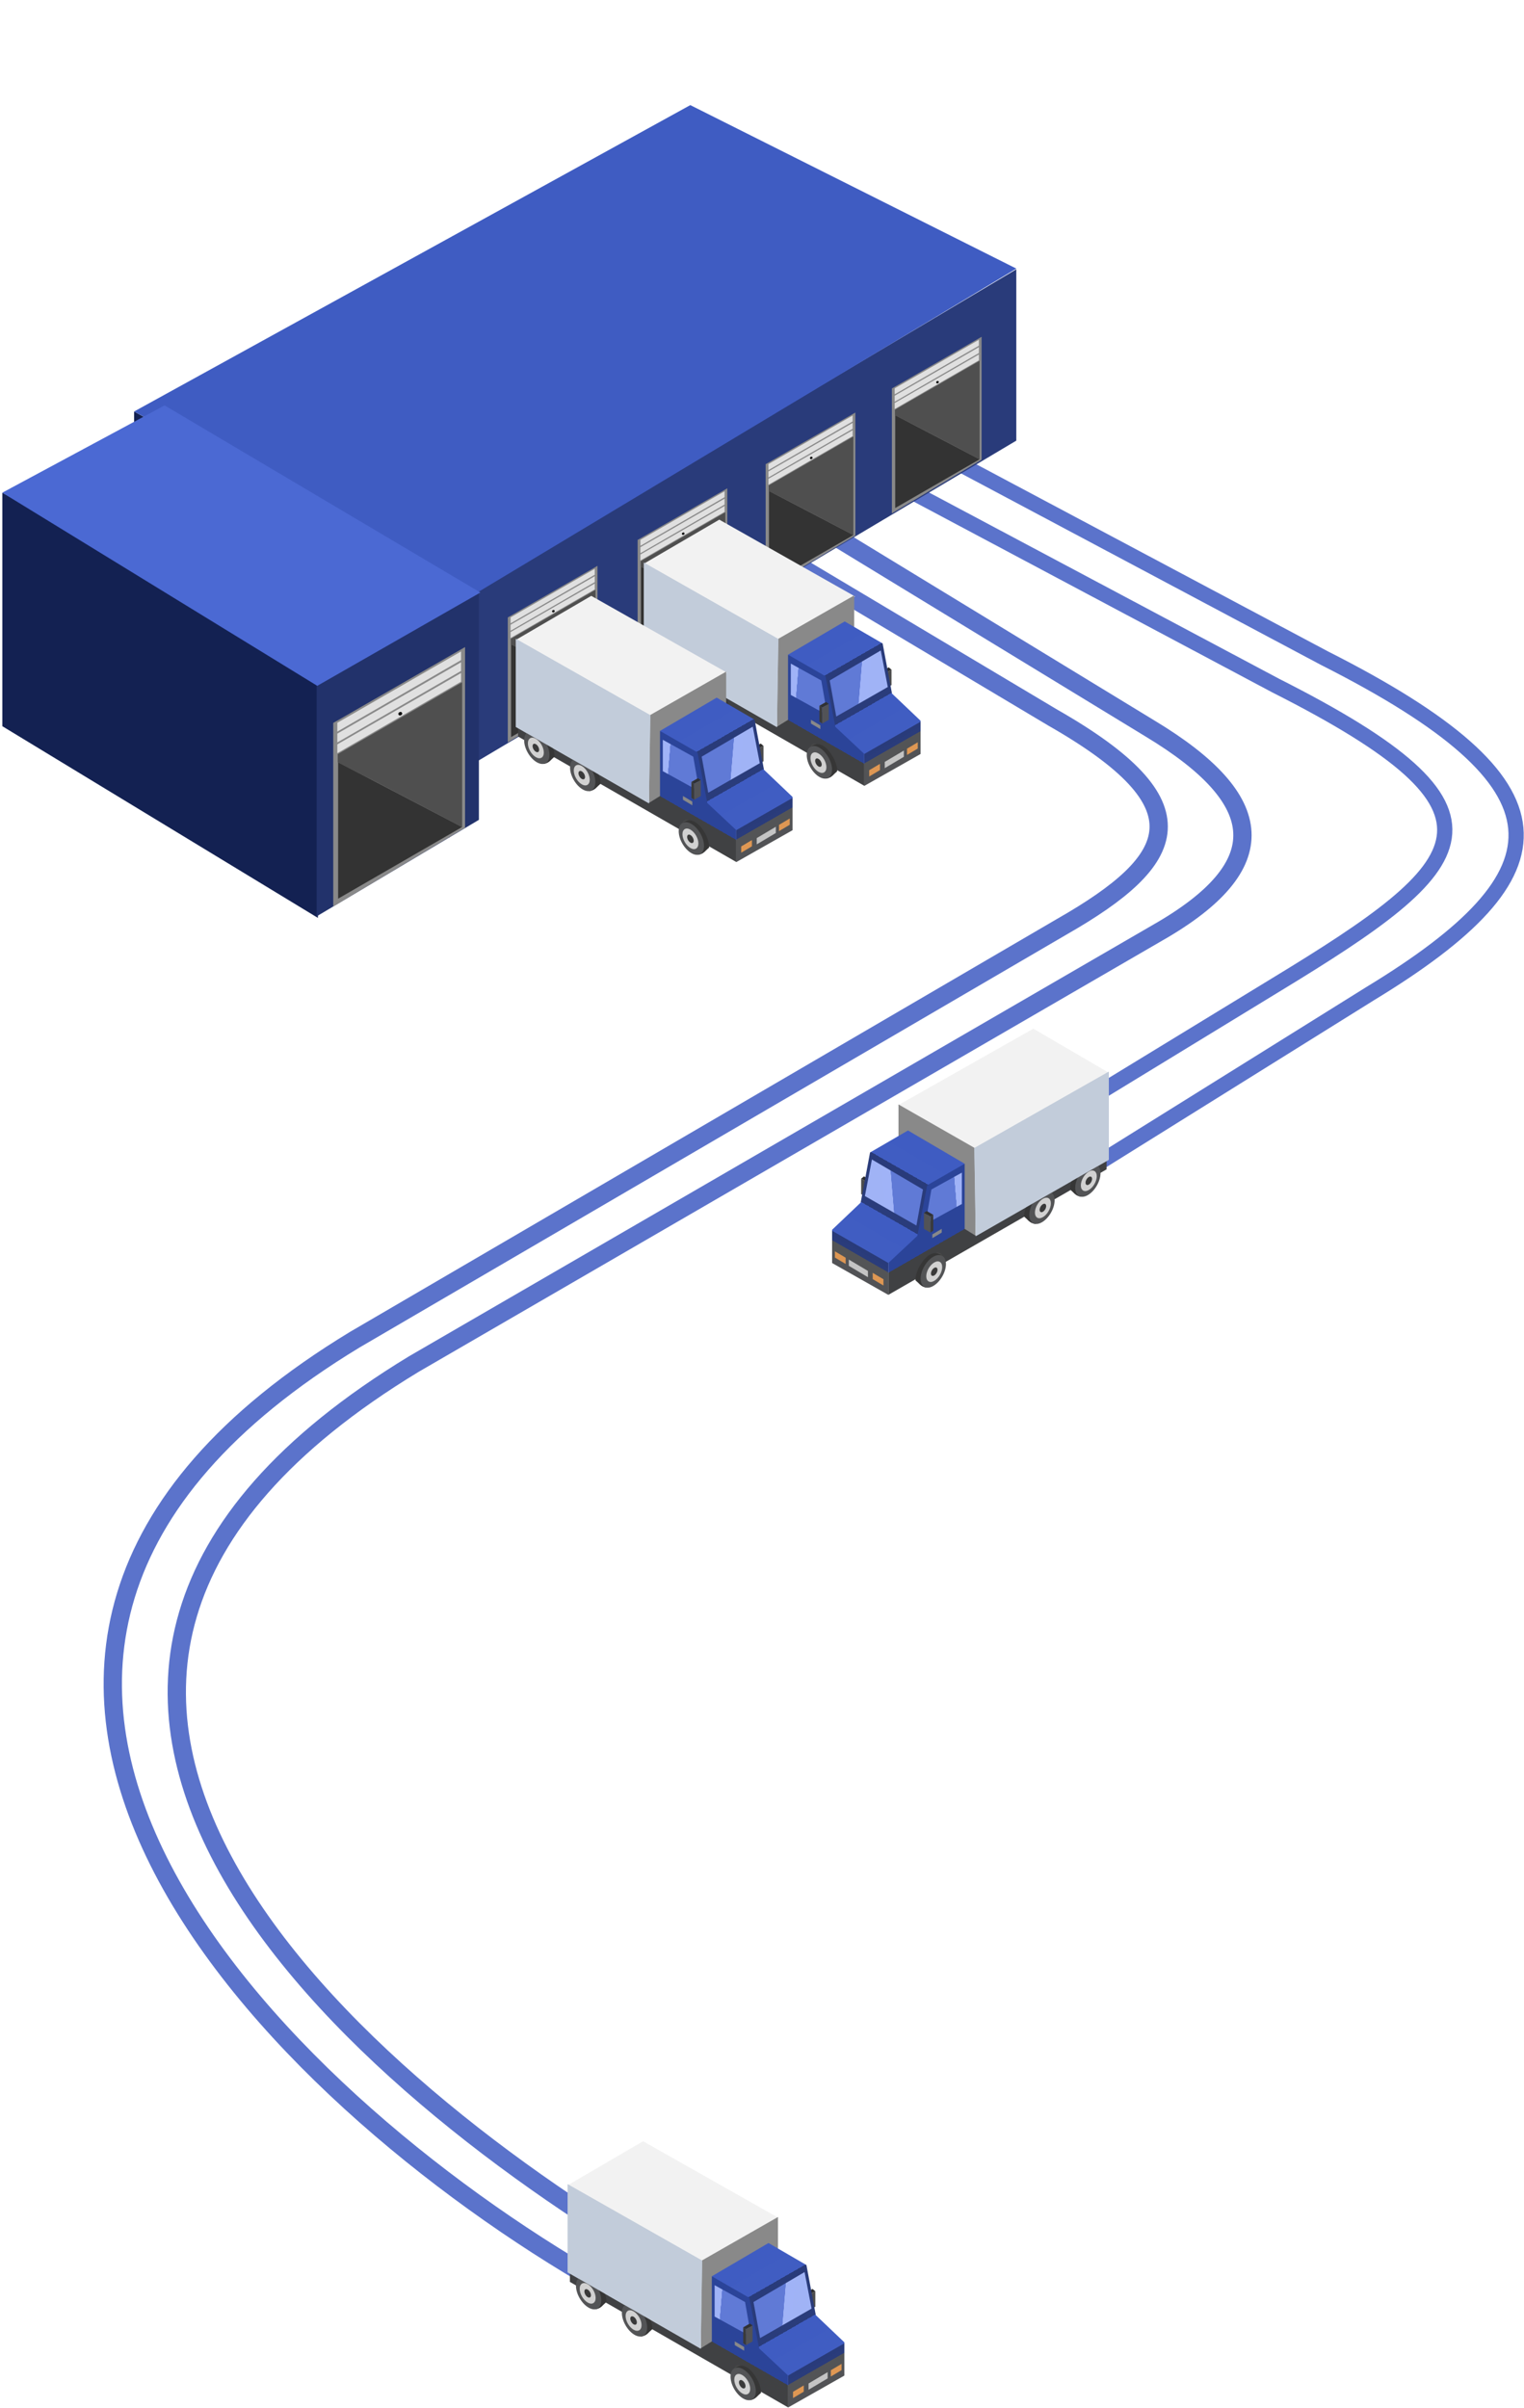<svg width="500" height="790" viewBox="0 0 500 790" fill="none" xmlns="http://www.w3.org/2000/svg">
<path d="M289 156L418.518 224.918C500.727 266.485 483.777 283.49 418.518 323.15L323.758 381" stroke="#5B73CB" stroke-width="5" stroke-linejoin="bevel"/>
<path d="M305 147L434.518 215.918C516.726 257.485 514.759 286.34 449.5 326L352.499 386.5" stroke="#5B73CB" stroke-width="5" stroke-linejoin="bevel"/>
<path d="M260 184.5L345.36 235.406C395.465 263.999 386.922 282 348.421 304L116.422 439.5C-55.836 544 90.164 688 196.664 749" stroke="#5B73CB" stroke-width="6" stroke-linejoin="bevel"/>
<path d="M272.291 175L377.291 239C416.291 262.5 418.291 284 379.791 306L135.791 447.5C-36.467 552 115.955 684.5 222.455 745.5" stroke="#5B73CB" stroke-width="6" stroke-linejoin="bevel"/>
<rect width="246.125" height="56.206" transform="matrix(-0.859 0.511 0 1 333.434 88.354)" fill="#293B7A"/>
<path d="M104.302 223.333L51.349 189.609L0.764 161.632V238.25L104.302 301.14V223.333Z" fill="#132152"/>
<path d="M147.539 196.93L94.587 163.206L44.001 135V211.847L147.539 274.737V196.93Z" fill="#132152"/>
<rect width="61.959" height="78.369" transform="matrix(-0.859 0.511 0 1 157.123 190.595)" fill="#22326B"/>
<path d="M333.434 88.115L226.477 34.484L44.002 135L154.756 195.498L333.434 88.115Z" fill="#3F5CC2"/>
<path d="M157.607 194.39L54.001 133L0.764 161.632L104.087 225.004L157.607 194.39Z" fill="#4B69D3"/>
<path d="M109.324 237.172L152.581 212.281L152.581 271.564L109.33 297.415L109.324 237.172Z" fill="#898989"/>
<path d="M110.932 266.259L110.932 250.084L151.616 271.328L110.932 294.829L110.932 266.259Z" fill="#333333"/>
<path d="M151.616 271.328L124.636 257.187L110.81 250.083L110.81 247.421L126.488 238.368L151.616 223.846L151.616 271.328Z" fill="#4F4F4F"/>
<path d="M110.678 244.199L151.261 220.801L151.261 223.641L110.678 247.098L110.678 244.199Z" fill="#E0E0E0"/>
<path d="M110.678 240.673L151.261 217.274L151.261 220.114L110.678 243.572L110.678 240.673Z" fill="#E0E0E0"/>
<path d="M110.678 237.123L151.261 213.724L151.261 216.564L110.678 240.022L110.678 237.123Z" fill="#E0E0E0"/>
<line x1="0.532" y1="-0.532" x2="0.747" y2="-0.532" transform="matrix(0.866 -0.5 0.5 0.866 131.026 234.93)" stroke="black" stroke-width="1.065" stroke-linecap="round"/>
<path d="M166.588 202.576L196.027 185.637L196.027 225.982L166.593 243.575L166.588 202.576Z" fill="#898989"/>
<path d="M167.682 222.371L167.682 211.363L195.37 225.821L167.682 241.815L167.682 222.371Z" fill="#333333"/>
<path d="M195.37 225.822L177.009 216.198L167.599 211.363L167.599 209.551L178.27 203.39L195.37 193.508L195.37 225.822Z" fill="#4F4F4F"/>
<path d="M167.509 207.359L195.128 191.435L195.128 193.368L167.509 209.332L167.509 207.359Z" fill="#E0E0E0"/>
<path d="M167.509 204.96L195.128 189.036L195.128 190.968L167.509 206.933L167.509 204.96Z" fill="#E0E0E0"/>
<path d="M167.509 202.543L195.128 186.619L195.128 188.552L167.509 204.516L167.509 202.543Z" fill="#E0E0E0"/>
<line x1="0.362" y1="-0.362" x2="0.509" y2="-0.362" transform="matrix(0.866 -0.5 0.5 0.866 181.357 201.051)" stroke="black" stroke-width="0.725" stroke-linecap="round"/>
<path d="M209.186 177.136L238.625 160.196L238.625 200.541L209.191 218.134L209.186 177.136Z" fill="#898989"/>
<path d="M210.281 196.931L210.28 185.922L237.968 200.38L210.281 216.374L210.281 196.931Z" fill="#333333"/>
<path d="M237.968 200.381L219.607 190.757L210.198 185.922L210.198 184.111L220.868 177.949L237.968 168.067L237.968 200.381Z" fill="#4F4F4F"/>
<path d="M210.106 181.918L237.725 165.994L237.725 167.927L210.106 183.891L210.106 181.918Z" fill="#E0E0E0"/>
<path d="M210.106 179.519L237.725 163.595L237.725 165.527L210.106 181.492L210.106 179.519Z" fill="#E0E0E0"/>
<path d="M210.106 177.102L237.725 161.178L237.725 163.111L210.106 179.075L210.106 177.102Z" fill="#E0E0E0"/>
<line x1="0.362" y1="-0.362" x2="0.509" y2="-0.362" transform="matrix(0.866 -0.5 0.5 0.866 223.954 175.61)" stroke="black" stroke-width="0.725" stroke-linecap="round"/>
<path d="M251.193 152.286L280.632 135.347L280.632 175.692L251.198 193.285L251.193 152.286Z" fill="#898989"/>
<path d="M252.288 172.081L252.287 161.073L279.975 175.531L252.287 191.525L252.288 172.081Z" fill="#333333"/>
<path d="M279.975 175.531L261.614 165.908L252.205 161.073L252.205 159.261L262.875 153.1L279.975 143.218L279.975 175.531Z" fill="#4F4F4F"/>
<path d="M252.114 157.069L279.733 141.145L279.733 143.078L252.114 159.042L252.114 157.069Z" fill="#E0E0E0"/>
<path d="M252.114 154.67L279.733 138.745L279.733 140.678L252.114 156.643L252.114 154.67Z" fill="#E0E0E0"/>
<path d="M252.114 152.253L279.733 136.329L279.733 138.262L252.114 154.226L252.114 152.253Z" fill="#E0E0E0"/>
<line x1="0.362" y1="-0.362" x2="0.509" y2="-0.362" transform="matrix(0.866 -0.5 0.5 0.866 265.962 150.761)" stroke="black" stroke-width="0.725" stroke-linecap="round"/>
<path d="M292.609 127.437L322.048 110.497L322.048 150.843L292.613 168.436L292.609 127.437Z" fill="#898989"/>
<path d="M293.703 147.232L293.703 136.224L321.39 150.682L293.703 166.676L293.703 147.232Z" fill="#333333"/>
<path d="M321.391 150.682L303.03 141.059L293.62 136.224L293.62 134.412L304.29 128.251L321.391 118.368L321.391 150.682Z" fill="#4F4F4F"/>
<path d="M293.53 132.22L321.149 116.296L321.149 118.228L293.53 134.193L293.53 132.22Z" fill="#E0E0E0"/>
<path d="M293.53 129.82L321.149 113.896L321.149 115.829L293.53 131.793L293.53 129.82Z" fill="#E0E0E0"/>
<path d="M293.53 127.404L321.149 111.48L321.149 113.413L293.53 129.377L293.53 127.404Z" fill="#E0E0E0"/>
<line x1="0.362" y1="-0.362" x2="0.509" y2="-0.362" transform="matrix(0.866 -0.5 0.5 0.866 307.378 125.912)" stroke="black" stroke-width="0.725" stroke-linecap="round"/>
<path d="M283.451 385.937L282.529 386.705L283.912 387.474L284.834 386.705L283.451 385.937Z" fill="#2D2D2E"/>
<path d="M282.528 386.706L283.911 387.474V392.391L282.528 391.777V386.706Z" fill="#4C4C4C"/>
<path d="M294.514 362.679L339.036 337.486L363.777 351.931L319.673 376.98L294.514 362.679Z" fill="#F2F2F2"/>
<path d="M294.778 362.335L320.051 376.781V405.31L294.778 390.611V362.335Z" fill="#898989"/>
<path d="M316.49 403.148V381.788L301.43 387.012L291.441 407.605V424.816L363.052 383.632V380.865L320.024 405.299L316.49 403.148Z" fill="url(#paint0_linear)"/>
<path d="M285.447 378.1L297.895 370.877L316.489 381.788L304.196 388.857L300.968 405.453L291.441 414.366V424.816L273 414.366V406.99V403.456L282.374 394.543L285.447 378.1Z" fill="url(#paint1_linear)"/>
<path d="M302.813 390.24L286.063 380.405L283.758 392.391L300.662 402.072L302.813 390.24Z" fill="url(#paint2_linear)"/>
<path d="M315.568 384.707L305.579 390.24L303.581 401.611L315.568 395.003V384.707Z" fill="url(#paint3_linear)"/>
<path d="M319.673 376.627L363.777 351.578L363.777 380.469L320.134 405.517L319.673 376.627Z" fill="#C2CCDA"/>
<path d="M345.05 392.382C345.05 394.414 343.623 396.885 341.863 397.901C340.103 398.917 340.329 398.734 338.323 396.964C338.205 394.84 340.103 391.559 341.863 390.542C343.623 389.526 345.05 390.35 345.05 392.382Z" fill="#4C4C4C"/>
<path d="M342.467 390.393C342.877 390.291 344.342 390.639 345.08 391.622" stroke="#363636" stroke-width="0.307"/>
<path d="M339.762 401.366C339.286 401.486 337.642 400.902 336.876 399.46" stroke="#363636" stroke-width="0.307"/>
<path d="M344.772 393.186C344.772 395.832 342.914 399.05 340.622 400.373C338.331 401.696 338.625 401.458 336.012 399.153C335.859 396.386 338.331 392.114 340.622 390.791C342.914 389.468 344.772 390.54 344.772 393.186Z" fill="#363636"/>
<circle r="4.791" transform="matrix(0.866 -0.5 0 1 341.852 396.197)" fill="#535456"/>
<circle r="3.017" transform="matrix(0.866 -0.5 0 1 342.159 396.301)" fill="#D1D1D1"/>
<circle r="1.242" transform="matrix(0.866 -0.5 0 1 342.159 396.301)" fill="#3A3A3A"/>
<path d="M360.11 383.469C360.11 385.501 358.683 387.972 356.923 388.988C355.164 390.004 355.389 389.821 353.383 388.051C353.265 385.926 355.164 382.645 356.923 381.629C358.683 380.613 360.11 381.437 360.11 383.469Z" fill="#4C4C4C"/>
<path d="M357.526 381.48C357.936 381.378 359.401 381.726 360.139 382.71" stroke="#363636" stroke-width="0.307"/>
<path d="M354.821 392.453C354.345 392.573 352.701 391.989 351.935 390.547" stroke="#363636" stroke-width="0.307"/>
<path d="M359.832 384.273C359.832 386.919 357.974 390.137 355.682 391.46C353.391 392.783 353.685 392.545 351.072 390.24C350.919 387.473 353.391 383.201 355.682 381.878C357.974 380.555 359.832 381.627 359.832 384.273Z" fill="#363636"/>
<circle r="4.791" transform="matrix(0.866 -0.5 0 1 356.912 387.283)" fill="#535456"/>
<circle r="3.017" transform="matrix(0.866 -0.5 0 1 357.219 387.388)" fill="#D1D1D1"/>
<circle r="1.242" transform="matrix(0.866 -0.5 0 1 357.219 387.388)" fill="#3A3A3A"/>
<path d="M309.398 413.282C309.398 415.314 307.971 417.785 306.212 418.801C304.452 419.817 304.677 419.634 302.671 417.863C302.553 415.739 304.452 412.458 306.212 411.442C307.971 410.426 309.398 411.25 309.398 413.282Z" fill="#4C4C4C"/>
<path d="M306.815 411.293C307.225 411.19 308.69 411.539 309.428 412.522" stroke="#363636" stroke-width="0.307"/>
<path d="M304.109 422.266C303.634 422.386 301.99 421.802 301.224 420.36" stroke="#363636" stroke-width="0.307"/>
<path d="M309.12 414.086C309.12 416.732 307.262 419.95 304.97 421.273C302.679 422.596 302.973 422.357 300.36 420.052C300.207 417.286 302.679 413.014 304.97 411.691C307.262 410.368 309.12 411.44 309.12 414.086Z" fill="#363636"/>
<circle r="4.791" transform="matrix(0.866 -0.5 0 1 306.2 417.096)" fill="#535456"/>
<circle r="3.017" transform="matrix(0.866 -0.5 0 1 306.507 417.2)" fill="#D1D1D1"/>
<circle r="1.242" transform="matrix(0.866 -0.5 0 1 306.507 417.2)" fill="#3A3A3A"/>
<path d="M319.657 376.671L363.761 351.623L363.761 380.513L320.118 405.562L319.657 376.671Z" fill="#C2CCDA"/>
<rect width="4.107" height="2.054" transform="matrix(0.859 0.511 0 1 286.323 417.594)" fill="#DE9753"/>
<rect width="4.107" height="2.054" transform="matrix(0.859 0.511 0 1 273.923 410.525)" fill="#DE9753"/>
<rect width="7.293" height="2.054" transform="matrix(0.859 0.511 0 1 278.486 413.231)" fill="#C4C4C4"/>
<rect width="3.576" height="1.229" transform="matrix(0.859 -0.511 0 1 305.887 404.977)" fill="#898989"/>
<path d="M305.272 404.378V399.153L306.194 398.539V403.763L305.272 404.378Z" fill="#3A3A3A"/>
<path d="M304.042 397.309L303.12 397.924L305.271 399.153L306.193 398.538L304.042 397.309Z" fill="#303133"/>
<path d="M305.271 399.153L303.12 397.924V403.149L305.271 404.378V399.153Z" fill="#525357"/>
<path d="M266.574 750.937L267.496 751.705L266.113 752.473L265.191 751.705L266.574 750.937Z" fill="#2D2D2E"/>
<path d="M267.497 751.706L266.114 752.474V757.391L267.497 756.777V751.706Z" fill="#4C4C4C"/>
<path d="M255.511 727.679L210.989 702.485L186.248 716.931L230.352 741.979L255.511 727.679Z" fill="#F2F2F2"/>
<path d="M255.247 727.335L229.974 741.781V770.31L255.247 755.611V727.335Z" fill="#898989"/>
<path d="M233.536 768.148V746.788L248.596 752.012L258.584 772.605V789.816L186.973 748.632V745.865L230.001 770.299L233.536 768.148Z" fill="url(#paint4_linear)"/>
<path d="M264.578 743.1L252.13 735.877L233.536 746.788L245.83 753.857L249.057 770.453L258.585 779.366V789.816L277.025 779.366V771.99V768.456L267.651 759.543L264.578 743.1Z" fill="url(#paint5_linear)"/>
<path d="M247.212 755.24L263.963 745.405L266.268 757.391L249.364 767.072L247.212 755.24Z" fill="url(#paint6_linear)"/>
<path d="M234.458 749.707L244.446 755.24L246.444 766.611L234.458 760.003V749.707Z" fill="url(#paint7_linear)"/>
<path d="M230.352 741.627L186.248 716.579L186.248 745.469L229.891 770.518L230.352 741.627Z" fill="#C2CCDA"/>
<path d="M204.976 757.382C204.976 759.415 206.402 761.885 208.162 762.902C209.922 763.918 209.696 763.735 211.703 761.964C211.821 759.84 209.922 756.559 208.162 755.543C206.402 754.527 204.976 755.35 204.976 757.382Z" fill="#4C4C4C"/>
<path d="M207.558 755.393C207.148 755.291 205.683 755.639 204.946 756.623" stroke="#363636" stroke-width="0.307"/>
<path d="M210.264 766.366C210.739 766.487 212.383 765.902 213.15 764.46" stroke="#363636" stroke-width="0.307"/>
<path d="M205.254 758.187C205.254 760.833 207.112 764.05 209.403 765.373C211.695 766.696 211.401 766.458 214.013 764.153C214.167 761.387 211.695 757.114 209.403 755.791C207.112 754.468 205.254 755.541 205.254 758.187Z" fill="#363636"/>
<circle r="4.791" transform="matrix(-0.866 -0.5 0 1 208.174 761.197)" fill="#535456"/>
<circle r="3.017" transform="matrix(-0.866 -0.5 0 1 207.867 761.301)" fill="#D1D1D1"/>
<circle r="1.242" transform="matrix(-0.866 -0.5 0 1 207.866 761.301)" fill="#3A3A3A"/>
<path d="M189.915 748.469C189.915 750.501 191.342 752.972 193.102 753.988C194.862 755.004 194.636 754.821 196.642 753.051C196.76 750.926 194.862 747.645 193.102 746.629C191.342 745.613 189.915 746.437 189.915 748.469Z" fill="#4C4C4C"/>
<path d="M192.499 746.48C192.089 746.378 190.624 746.726 189.886 747.71" stroke="#363636" stroke-width="0.307"/>
<path d="M195.204 757.453C195.68 757.573 197.324 756.989 198.09 755.547" stroke="#363636" stroke-width="0.307"/>
<path d="M190.194 749.273C190.194 751.919 192.051 755.137 194.343 756.46C196.634 757.783 196.34 757.545 198.953 755.24C199.107 752.473 196.634 748.201 194.343 746.878C192.051 745.555 190.194 746.627 190.194 749.273Z" fill="#363636"/>
<circle r="4.791" transform="matrix(-0.866 -0.5 0 1 193.113 752.284)" fill="#535456"/>
<circle r="3.017" transform="matrix(-0.866 -0.5 0 1 192.806 752.388)" fill="#D1D1D1"/>
<circle r="1.242" transform="matrix(-0.866 -0.5 0 1 192.806 752.388)" fill="#3A3A3A"/>
<path d="M240.627 778.282C240.627 780.314 242.054 782.785 243.814 783.801C245.574 784.817 245.348 784.634 247.354 782.864C247.472 780.739 245.574 777.458 243.814 776.442C242.054 775.426 240.627 776.25 240.627 778.282Z" fill="#4C4C4C"/>
<path d="M243.21 776.293C242.8 776.191 241.335 776.539 240.598 777.522" stroke="#363636" stroke-width="0.307"/>
<path d="M245.916 787.266C246.391 787.386 248.035 786.802 248.802 785.36" stroke="#363636" stroke-width="0.307"/>
<path d="M240.906 779.086C240.906 781.732 242.763 784.95 245.055 786.273C247.346 787.596 247.053 787.357 249.665 785.052C249.819 782.286 247.346 778.014 245.055 776.691C242.763 775.368 240.906 776.44 240.906 779.086Z" fill="#363636"/>
<circle r="4.791" transform="matrix(-0.866 -0.5 0 1 243.825 782.096)" fill="#535456"/>
<circle r="3.017" transform="matrix(-0.866 -0.5 0 1 243.518 782.2)" fill="#D1D1D1"/>
<circle r="1.242" transform="matrix(-0.866 -0.5 0 1 243.518 782.201)" fill="#3A3A3A"/>
<path d="M230.368 741.671L186.264 716.623L186.264 745.513L229.907 770.562L230.368 741.671Z" fill="#C2CCDA"/>
<rect width="4.107" height="2.054" transform="matrix(-0.859 0.511 0 1 263.702 782.594)" fill="#DE9753"/>
<rect width="4.107" height="2.054" transform="matrix(-0.859 0.511 0 1 276.103 775.525)" fill="#DE9753"/>
<rect width="7.293" height="2.054" transform="matrix(-0.859 0.511 0 1 271.539 778.231)" fill="#C4C4C4"/>
<rect width="3.576" height="1.229" transform="matrix(-0.859 -0.511 0 1 244.138 769.977)" fill="#898989"/>
<path d="M244.754 769.378V764.153L243.832 763.538V768.763L244.754 769.378Z" fill="#3A3A3A"/>
<path d="M245.984 762.309L246.906 762.924L244.754 764.153L243.832 763.538L245.984 762.309Z" fill="#303133"/>
<path d="M244.754 764.153L246.906 762.924V768.148L244.754 769.378V764.153Z" fill="#525357"/>
<path d="M291.574 218.937L292.496 219.705L291.113 220.474L290.191 219.705L291.574 218.937Z" fill="#2D2D2E"/>
<path d="M292.497 219.706L291.114 220.474V225.391L292.497 224.777V219.706Z" fill="#4C4C4C"/>
<path d="M280.511 195.679L235.989 170.486L211.248 184.931L255.352 209.98L280.511 195.679Z" fill="#F2F2F2"/>
<path d="M280.247 195.335L254.974 209.781V238.31L280.247 223.611V195.335Z" fill="#898989"/>
<path d="M258.536 236.148V214.788L273.596 220.012L283.584 240.605V257.816L211.973 216.632V213.865L255.001 238.299L258.536 236.148Z" fill="url(#paint8_linear)"/>
<path d="M289.578 211.1L277.13 203.877L258.536 214.788L270.83 221.857L274.057 238.453L283.585 247.366V257.816L302.025 247.366V239.99V236.456L292.651 227.543L289.578 211.1Z" fill="url(#paint9_linear)"/>
<path d="M272.212 223.24L288.963 213.405L291.268 225.391L274.364 235.072L272.212 223.24Z" fill="url(#paint10_linear)"/>
<path d="M259.458 217.707L269.446 223.24L271.444 234.611L259.458 228.003V217.707Z" fill="url(#paint11_linear)"/>
<path d="M255.352 209.627L211.248 184.578L211.248 213.469L254.891 238.517L255.352 209.627Z" fill="#C2CCDA"/>
<path d="M229.976 225.382C229.976 227.414 231.402 229.885 233.162 230.901C234.922 231.917 234.696 231.734 236.703 229.964C236.821 227.84 234.922 224.559 233.162 223.542C231.402 222.526 229.976 223.35 229.976 225.382Z" fill="#4C4C4C"/>
<path d="M232.558 223.393C232.148 223.291 230.683 223.639 229.946 224.622" stroke="#363636" stroke-width="0.307"/>
<path d="M235.264 234.366C235.739 234.486 237.383 233.902 238.15 232.46" stroke="#363636" stroke-width="0.307"/>
<path d="M230.254 226.186C230.254 228.832 232.112 232.05 234.403 233.373C236.695 234.696 236.401 234.458 239.013 232.153C239.167 229.386 236.695 225.114 234.403 223.791C232.112 222.468 230.254 223.54 230.254 226.186Z" fill="#363636"/>
<circle r="4.791" transform="matrix(-0.866 -0.5 0 1 233.174 229.197)" fill="#535456"/>
<circle r="3.017" transform="matrix(-0.866 -0.5 0 1 232.867 229.301)" fill="#D1D1D1"/>
<circle r="1.242" transform="matrix(-0.866 -0.5 0 1 232.866 229.301)" fill="#3A3A3A"/>
<path d="M214.916 216.469C214.916 218.501 216.342 220.972 218.102 221.988C219.862 223.004 219.636 222.821 221.642 221.051C221.76 218.926 219.862 215.645 218.102 214.629C216.342 213.613 214.916 214.437 214.916 216.469Z" fill="#4C4C4C"/>
<path d="M217.499 214.48C217.089 214.378 215.624 214.726 214.887 215.71" stroke="#363636" stroke-width="0.307"/>
<path d="M220.205 225.453C220.68 225.573 222.324 224.989 223.09 223.547" stroke="#363636" stroke-width="0.307"/>
<path d="M215.194 217.273C215.194 219.919 217.051 223.137 219.343 224.46C221.635 225.783 221.341 225.545 223.953 223.24C224.107 220.473 221.635 216.201 219.343 214.878C217.051 213.555 215.194 214.627 215.194 217.273Z" fill="#363636"/>
<circle r="4.791" transform="matrix(-0.866 -0.5 0 1 218.114 220.283)" fill="#535456"/>
<circle r="3.017" transform="matrix(-0.866 -0.5 0 1 217.806 220.388)" fill="#D1D1D1"/>
<circle r="1.242" transform="matrix(-0.866 -0.5 0 1 217.806 220.388)" fill="#3A3A3A"/>
<path d="M265.627 246.282C265.627 248.314 267.054 250.785 268.814 251.801C270.574 252.817 270.348 252.634 272.354 250.863C272.472 248.739 270.574 245.458 268.814 244.442C267.054 243.426 265.627 244.25 265.627 246.282Z" fill="#4C4C4C"/>
<path d="M268.21 244.293C267.8 244.19 266.335 244.539 265.598 245.522" stroke="#363636" stroke-width="0.307"/>
<path d="M270.916 255.266C271.391 255.386 273.035 254.802 273.802 253.36" stroke="#363636" stroke-width="0.307"/>
<path d="M265.906 247.086C265.906 249.732 267.763 252.95 270.055 254.273C272.346 255.596 272.053 255.357 274.665 253.052C274.819 250.286 272.346 246.014 270.055 244.691C267.763 243.368 265.906 244.44 265.906 247.086Z" fill="#363636"/>
<circle r="4.791" transform="matrix(-0.866 -0.5 0 1 268.825 250.096)" fill="#535456"/>
<circle r="3.017" transform="matrix(-0.866 -0.5 0 1 268.518 250.2)" fill="#D1D1D1"/>
<circle r="1.242" transform="matrix(-0.866 -0.5 0 1 268.518 250.2)" fill="#3A3A3A"/>
<path d="M255.368 209.671L211.264 184.623L211.264 213.513L254.907 238.562L255.368 209.671Z" fill="#C2CCDA"/>
<rect width="4.107" height="2.054" transform="matrix(-0.859 0.511 0 1 288.702 250.594)" fill="#DE9753"/>
<rect width="4.107" height="2.054" transform="matrix(-0.859 0.511 0 1 301.103 243.525)" fill="#DE9753"/>
<rect width="7.293" height="2.054" transform="matrix(-0.859 0.511 0 1 296.539 246.231)" fill="#C4C4C4"/>
<rect width="3.576" height="1.229" transform="matrix(-0.859 -0.511 0 1 269.138 237.977)" fill="#898989"/>
<path d="M269.754 237.378V232.153L268.832 231.539V236.763L269.754 237.378Z" fill="#3A3A3A"/>
<path d="M270.984 230.309L271.906 230.924L269.754 232.153L268.832 231.538L270.984 230.309Z" fill="#303133"/>
<path d="M269.754 232.153L271.906 230.924V236.149L269.754 237.378V232.153Z" fill="#525357"/>
<path d="M249.574 243.937L250.496 244.705L249.113 245.474L248.191 244.705L249.574 243.937Z" fill="#2D2D2E"/>
<path d="M250.497 244.706L249.114 245.474V250.391L250.497 249.777V244.706Z" fill="#4C4C4C"/>
<path d="M238.511 220.679L193.989 195.486L169.248 209.931L213.352 234.98L238.511 220.679Z" fill="#F2F2F2"/>
<path d="M238.247 220.335L212.974 234.781V263.31L238.247 248.611V220.335Z" fill="#898989"/>
<path d="M216.536 261.148V239.788L231.595 245.012L241.584 265.605V282.816L169.973 241.632V238.865L213.001 263.299L216.536 261.148Z" fill="url(#paint12_linear)"/>
<path d="M247.578 236.1L235.13 228.877L216.536 239.788L228.83 246.857L232.057 263.453L241.584 272.366V282.816L260.025 272.366V264.99V261.456L250.651 252.543L247.578 236.1Z" fill="url(#paint13_linear)"/>
<path d="M230.212 248.24L246.962 238.405L249.268 250.391L232.364 260.072L230.212 248.24Z" fill="url(#paint14_linear)"/>
<path d="M217.457 242.707L227.446 248.24L229.444 259.611L217.457 253.003V242.707Z" fill="url(#paint15_linear)"/>
<path d="M213.352 234.627L169.248 209.578L169.248 238.469L212.891 263.517L213.352 234.627Z" fill="#C2CCDA"/>
<path d="M187.976 250.382C187.976 252.414 189.402 254.885 191.162 255.901C192.922 256.917 192.696 256.734 194.703 254.964C194.821 252.84 192.922 249.559 191.162 248.542C189.402 247.526 187.976 248.35 187.976 250.382Z" fill="#4C4C4C"/>
<path d="M190.558 248.393C190.148 248.291 188.683 248.639 187.945 249.622" stroke="#363636" stroke-width="0.307"/>
<path d="M193.264 259.366C193.739 259.486 195.383 258.902 196.149 257.46" stroke="#363636" stroke-width="0.307"/>
<path d="M188.254 251.186C188.254 253.832 190.111 257.05 192.403 258.373C194.694 259.696 194.401 259.458 197.013 257.153C197.167 254.386 194.694 250.114 192.403 248.791C190.111 247.468 188.254 248.54 188.254 251.186Z" fill="#363636"/>
<circle r="4.791" transform="matrix(-0.866 -0.5 0 1 191.173 254.197)" fill="#535456"/>
<circle r="3.017" transform="matrix(-0.866 -0.5 0 1 190.866 254.301)" fill="#D1D1D1"/>
<circle r="1.242" transform="matrix(-0.866 -0.5 0 1 190.866 254.301)" fill="#3A3A3A"/>
<path d="M172.915 241.469C172.915 243.501 174.342 245.972 176.102 246.988C177.862 248.004 177.636 247.821 179.642 246.051C179.76 243.926 177.862 240.645 176.102 239.629C174.342 238.613 172.915 239.437 172.915 241.469Z" fill="#4C4C4C"/>
<path d="M175.499 239.48C175.089 239.378 173.624 239.726 172.886 240.71" stroke="#363636" stroke-width="0.307"/>
<path d="M178.204 250.453C178.68 250.573 180.324 249.989 181.09 248.547" stroke="#363636" stroke-width="0.307"/>
<path d="M173.194 242.273C173.194 244.919 175.051 248.137 177.343 249.46C179.634 250.783 179.34 250.545 181.953 248.24C182.107 245.473 179.634 241.201 177.343 239.878C175.051 238.555 173.194 239.627 173.194 242.273Z" fill="#363636"/>
<circle r="4.791" transform="matrix(-0.866 -0.5 0 1 176.113 245.283)" fill="#535456"/>
<circle r="3.017" transform="matrix(-0.866 -0.5 0 1 175.806 245.388)" fill="#D1D1D1"/>
<circle r="1.242" transform="matrix(-0.866 -0.5 0 1 175.806 245.388)" fill="#3A3A3A"/>
<path d="M223.627 271.282C223.627 273.314 225.054 275.785 226.814 276.801C228.573 277.817 228.348 277.634 230.354 275.863C230.472 273.739 228.573 270.458 226.814 269.442C225.054 268.426 223.627 269.25 223.627 271.282Z" fill="#4C4C4C"/>
<path d="M226.21 269.293C225.8 269.19 224.335 269.539 223.598 270.522" stroke="#363636" stroke-width="0.307"/>
<path d="M228.916 280.266C229.391 280.386 231.035 279.802 231.801 278.36" stroke="#363636" stroke-width="0.307"/>
<path d="M223.905 272.086C223.905 274.732 225.763 277.95 228.055 279.273C230.346 280.596 230.052 280.357 232.665 278.052C232.818 275.286 230.346 271.014 228.055 269.691C225.763 268.368 223.905 269.44 223.905 272.086Z" fill="#363636"/>
<circle r="4.791" transform="matrix(-0.866 -0.5 0 1 226.825 275.096)" fill="#535456"/>
<circle r="3.017" transform="matrix(-0.866 -0.5 0 1 226.518 275.2)" fill="#D1D1D1"/>
<circle r="1.242" transform="matrix(-0.866 -0.5 0 1 226.518 275.2)" fill="#3A3A3A"/>
<path d="M213.368 234.671L169.264 209.623L169.264 238.513L212.907 263.562L213.368 234.671Z" fill="#C2CCDA"/>
<rect width="4.107" height="2.054" transform="matrix(-0.859 0.511 0 1 246.702 275.594)" fill="#DE9753"/>
<rect width="4.107" height="2.054" transform="matrix(-0.859 0.511 0 1 259.102 268.525)" fill="#DE9753"/>
<rect width="7.293" height="2.054" transform="matrix(-0.859 0.511 0 1 254.539 271.231)" fill="#C4C4C4"/>
<rect width="3.576" height="1.229" transform="matrix(-0.859 -0.511 0 1 227.138 262.977)" fill="#898989"/>
<path d="M227.753 262.378V257.153L226.831 256.539V261.763L227.753 262.378Z" fill="#3A3A3A"/>
<path d="M228.983 255.309L229.906 255.924L227.754 257.153L226.832 256.538L228.983 255.309Z" fill="#303133"/>
<path d="M227.754 257.153L229.906 255.924V261.149L227.754 262.378V257.153Z" fill="#525357"/>
<defs>
<linearGradient id="paint0_linear" x1="313.723" y1="383.171" x2="326.171" y2="404.838" gradientUnits="userSpaceOnUse">
<stop stop-color="#2B4499"/>
<stop offset="0.749" stop-color="#2B4499"/>
<stop offset="0.75" stop-color="#404143"/>
<stop offset="1" stop-color="#404143"/>
</linearGradient>
<linearGradient id="paint1_linear" x1="301.429" y1="373.489" x2="276.688" y2="416.671" gradientUnits="userSpaceOnUse">
<stop stop-color="#3F5CC2"/>
<stop offset="0.234" stop-color="#405DC2"/>
<stop offset="0.234" stop-color="#A3A3A3"/>
<stop offset="0.234" stop-color="#293B7A"/>
<stop offset="0.552" stop-color="#2A3C7B"/>
<stop offset="0.552" stop-color="#3F5CC2"/>
<stop offset="0.804" stop-color="#405DC2"/>
<stop offset="0.81" stop-color="#415EC2"/>
<stop offset="0.814" stop-color="#293B7A"/>
<stop offset="0.865" stop-color="#2A3C7B"/>
<stop offset="0.867" stop-color="#535456"/>
<stop offset="1" stop-color="#525356"/>
</linearGradient>
<linearGradient id="paint2_linear" x1="286.524" y1="385.322" x2="316.183" y2="382.863" gradientUnits="userSpaceOnUse">
<stop stop-color="#A0B3F6"/>
<stop offset="0.192" stop-color="#A0B3F7"/>
<stop offset="0.195" stop-color="#607AD6"/>
<stop offset="0.886" stop-color="#607AD6"/>
<stop offset="0.888" stop-color="#A0B3F7"/>
<stop offset="0.998" stop-color="#A0B3F7"/>
</linearGradient>
<linearGradient id="paint3_linear" x1="286.524" y1="385.322" x2="316.183" y2="382.863" gradientUnits="userSpaceOnUse">
<stop stop-color="#A0B3F6"/>
<stop offset="0.192" stop-color="#A0B3F7"/>
<stop offset="0.195" stop-color="#607AD6"/>
<stop offset="0.886" stop-color="#607AD6"/>
<stop offset="0.888" stop-color="#A0B3F7"/>
<stop offset="0.998" stop-color="#A0B3F7"/>
</linearGradient>
<linearGradient id="paint4_linear" x1="236.302" y1="748.171" x2="223.854" y2="769.838" gradientUnits="userSpaceOnUse">
<stop stop-color="#2B4499"/>
<stop offset="0.749" stop-color="#2B4499"/>
<stop offset="0.75" stop-color="#404143"/>
<stop offset="1" stop-color="#404143"/>
</linearGradient>
<linearGradient id="paint5_linear" x1="248.596" y1="738.489" x2="273.337" y2="781.671" gradientUnits="userSpaceOnUse">
<stop stop-color="#3F5CC2"/>
<stop offset="0.234" stop-color="#405DC2"/>
<stop offset="0.234" stop-color="#A3A3A3"/>
<stop offset="0.234" stop-color="#293B7A"/>
<stop offset="0.552" stop-color="#2A3C7B"/>
<stop offset="0.552" stop-color="#3F5CC2"/>
<stop offset="0.804" stop-color="#405DC2"/>
<stop offset="0.81" stop-color="#415EC2"/>
<stop offset="0.814" stop-color="#293B7A"/>
<stop offset="0.865" stop-color="#2A3C7B"/>
<stop offset="0.867" stop-color="#535456"/>
<stop offset="1" stop-color="#525356"/>
</linearGradient>
<linearGradient id="paint6_linear" x1="263.502" y1="750.322" x2="233.843" y2="747.863" gradientUnits="userSpaceOnUse">
<stop stop-color="#A0B3F6"/>
<stop offset="0.192" stop-color="#A0B3F7"/>
<stop offset="0.195" stop-color="#607AD6"/>
<stop offset="0.886" stop-color="#607AD6"/>
<stop offset="0.888" stop-color="#A0B3F7"/>
<stop offset="0.998" stop-color="#A0B3F7"/>
</linearGradient>
<linearGradient id="paint7_linear" x1="263.502" y1="750.322" x2="233.843" y2="747.863" gradientUnits="userSpaceOnUse">
<stop stop-color="#A0B3F6"/>
<stop offset="0.192" stop-color="#A0B3F7"/>
<stop offset="0.195" stop-color="#607AD6"/>
<stop offset="0.886" stop-color="#607AD6"/>
<stop offset="0.888" stop-color="#A0B3F7"/>
<stop offset="0.998" stop-color="#A0B3F7"/>
</linearGradient>
<linearGradient id="paint8_linear" x1="261.302" y1="216.171" x2="248.854" y2="237.838" gradientUnits="userSpaceOnUse">
<stop stop-color="#2B4499"/>
<stop offset="0.749" stop-color="#2B4499"/>
<stop offset="0.75" stop-color="#404143"/>
<stop offset="1" stop-color="#404143"/>
</linearGradient>
<linearGradient id="paint9_linear" x1="273.596" y1="206.489" x2="298.337" y2="249.671" gradientUnits="userSpaceOnUse">
<stop stop-color="#3F5CC2"/>
<stop offset="0.234" stop-color="#405DC2"/>
<stop offset="0.234" stop-color="#A3A3A3"/>
<stop offset="0.234" stop-color="#293B7A"/>
<stop offset="0.552" stop-color="#2A3C7B"/>
<stop offset="0.552" stop-color="#3F5CC2"/>
<stop offset="0.804" stop-color="#405DC2"/>
<stop offset="0.81" stop-color="#415EC2"/>
<stop offset="0.814" stop-color="#293B7A"/>
<stop offset="0.865" stop-color="#2A3C7B"/>
<stop offset="0.867" stop-color="#535456"/>
<stop offset="1" stop-color="#525356"/>
</linearGradient>
<linearGradient id="paint10_linear" x1="288.502" y1="218.322" x2="258.843" y2="215.863" gradientUnits="userSpaceOnUse">
<stop stop-color="#A0B3F6"/>
<stop offset="0.192" stop-color="#A0B3F7"/>
<stop offset="0.195" stop-color="#607AD6"/>
<stop offset="0.886" stop-color="#607AD6"/>
<stop offset="0.888" stop-color="#A0B3F7"/>
<stop offset="0.998" stop-color="#A0B3F7"/>
</linearGradient>
<linearGradient id="paint11_linear" x1="288.502" y1="218.322" x2="258.843" y2="215.863" gradientUnits="userSpaceOnUse">
<stop stop-color="#A0B3F6"/>
<stop offset="0.192" stop-color="#A0B3F7"/>
<stop offset="0.195" stop-color="#607AD6"/>
<stop offset="0.886" stop-color="#607AD6"/>
<stop offset="0.888" stop-color="#A0B3F7"/>
<stop offset="0.998" stop-color="#A0B3F7"/>
</linearGradient>
<linearGradient id="paint12_linear" x1="219.302" y1="241.171" x2="206.854" y2="262.838" gradientUnits="userSpaceOnUse">
<stop stop-color="#2B4499"/>
<stop offset="0.749" stop-color="#2B4499"/>
<stop offset="0.75" stop-color="#404143"/>
<stop offset="1" stop-color="#404143"/>
</linearGradient>
<linearGradient id="paint13_linear" x1="231.596" y1="231.489" x2="256.337" y2="274.671" gradientUnits="userSpaceOnUse">
<stop stop-color="#3F5CC2"/>
<stop offset="0.234" stop-color="#405DC2"/>
<stop offset="0.234" stop-color="#A3A3A3"/>
<stop offset="0.234" stop-color="#293B7A"/>
<stop offset="0.552" stop-color="#2A3C7B"/>
<stop offset="0.552" stop-color="#3F5CC2"/>
<stop offset="0.804" stop-color="#405DC2"/>
<stop offset="0.81" stop-color="#415EC2"/>
<stop offset="0.814" stop-color="#293B7A"/>
<stop offset="0.865" stop-color="#2A3C7B"/>
<stop offset="0.867" stop-color="#535456"/>
<stop offset="1" stop-color="#525356"/>
</linearGradient>
<linearGradient id="paint14_linear" x1="246.501" y1="243.322" x2="216.843" y2="240.863" gradientUnits="userSpaceOnUse">
<stop stop-color="#A0B3F6"/>
<stop offset="0.192" stop-color="#A0B3F7"/>
<stop offset="0.195" stop-color="#607AD6"/>
<stop offset="0.886" stop-color="#607AD6"/>
<stop offset="0.888" stop-color="#A0B3F7"/>
<stop offset="0.998" stop-color="#A0B3F7"/>
</linearGradient>
<linearGradient id="paint15_linear" x1="246.501" y1="243.322" x2="216.843" y2="240.863" gradientUnits="userSpaceOnUse">
<stop stop-color="#A0B3F6"/>
<stop offset="0.192" stop-color="#A0B3F7"/>
<stop offset="0.195" stop-color="#607AD6"/>
<stop offset="0.886" stop-color="#607AD6"/>
<stop offset="0.888" stop-color="#A0B3F7"/>
<stop offset="0.998" stop-color="#A0B3F7"/>
</linearGradient>
</defs>
</svg>
